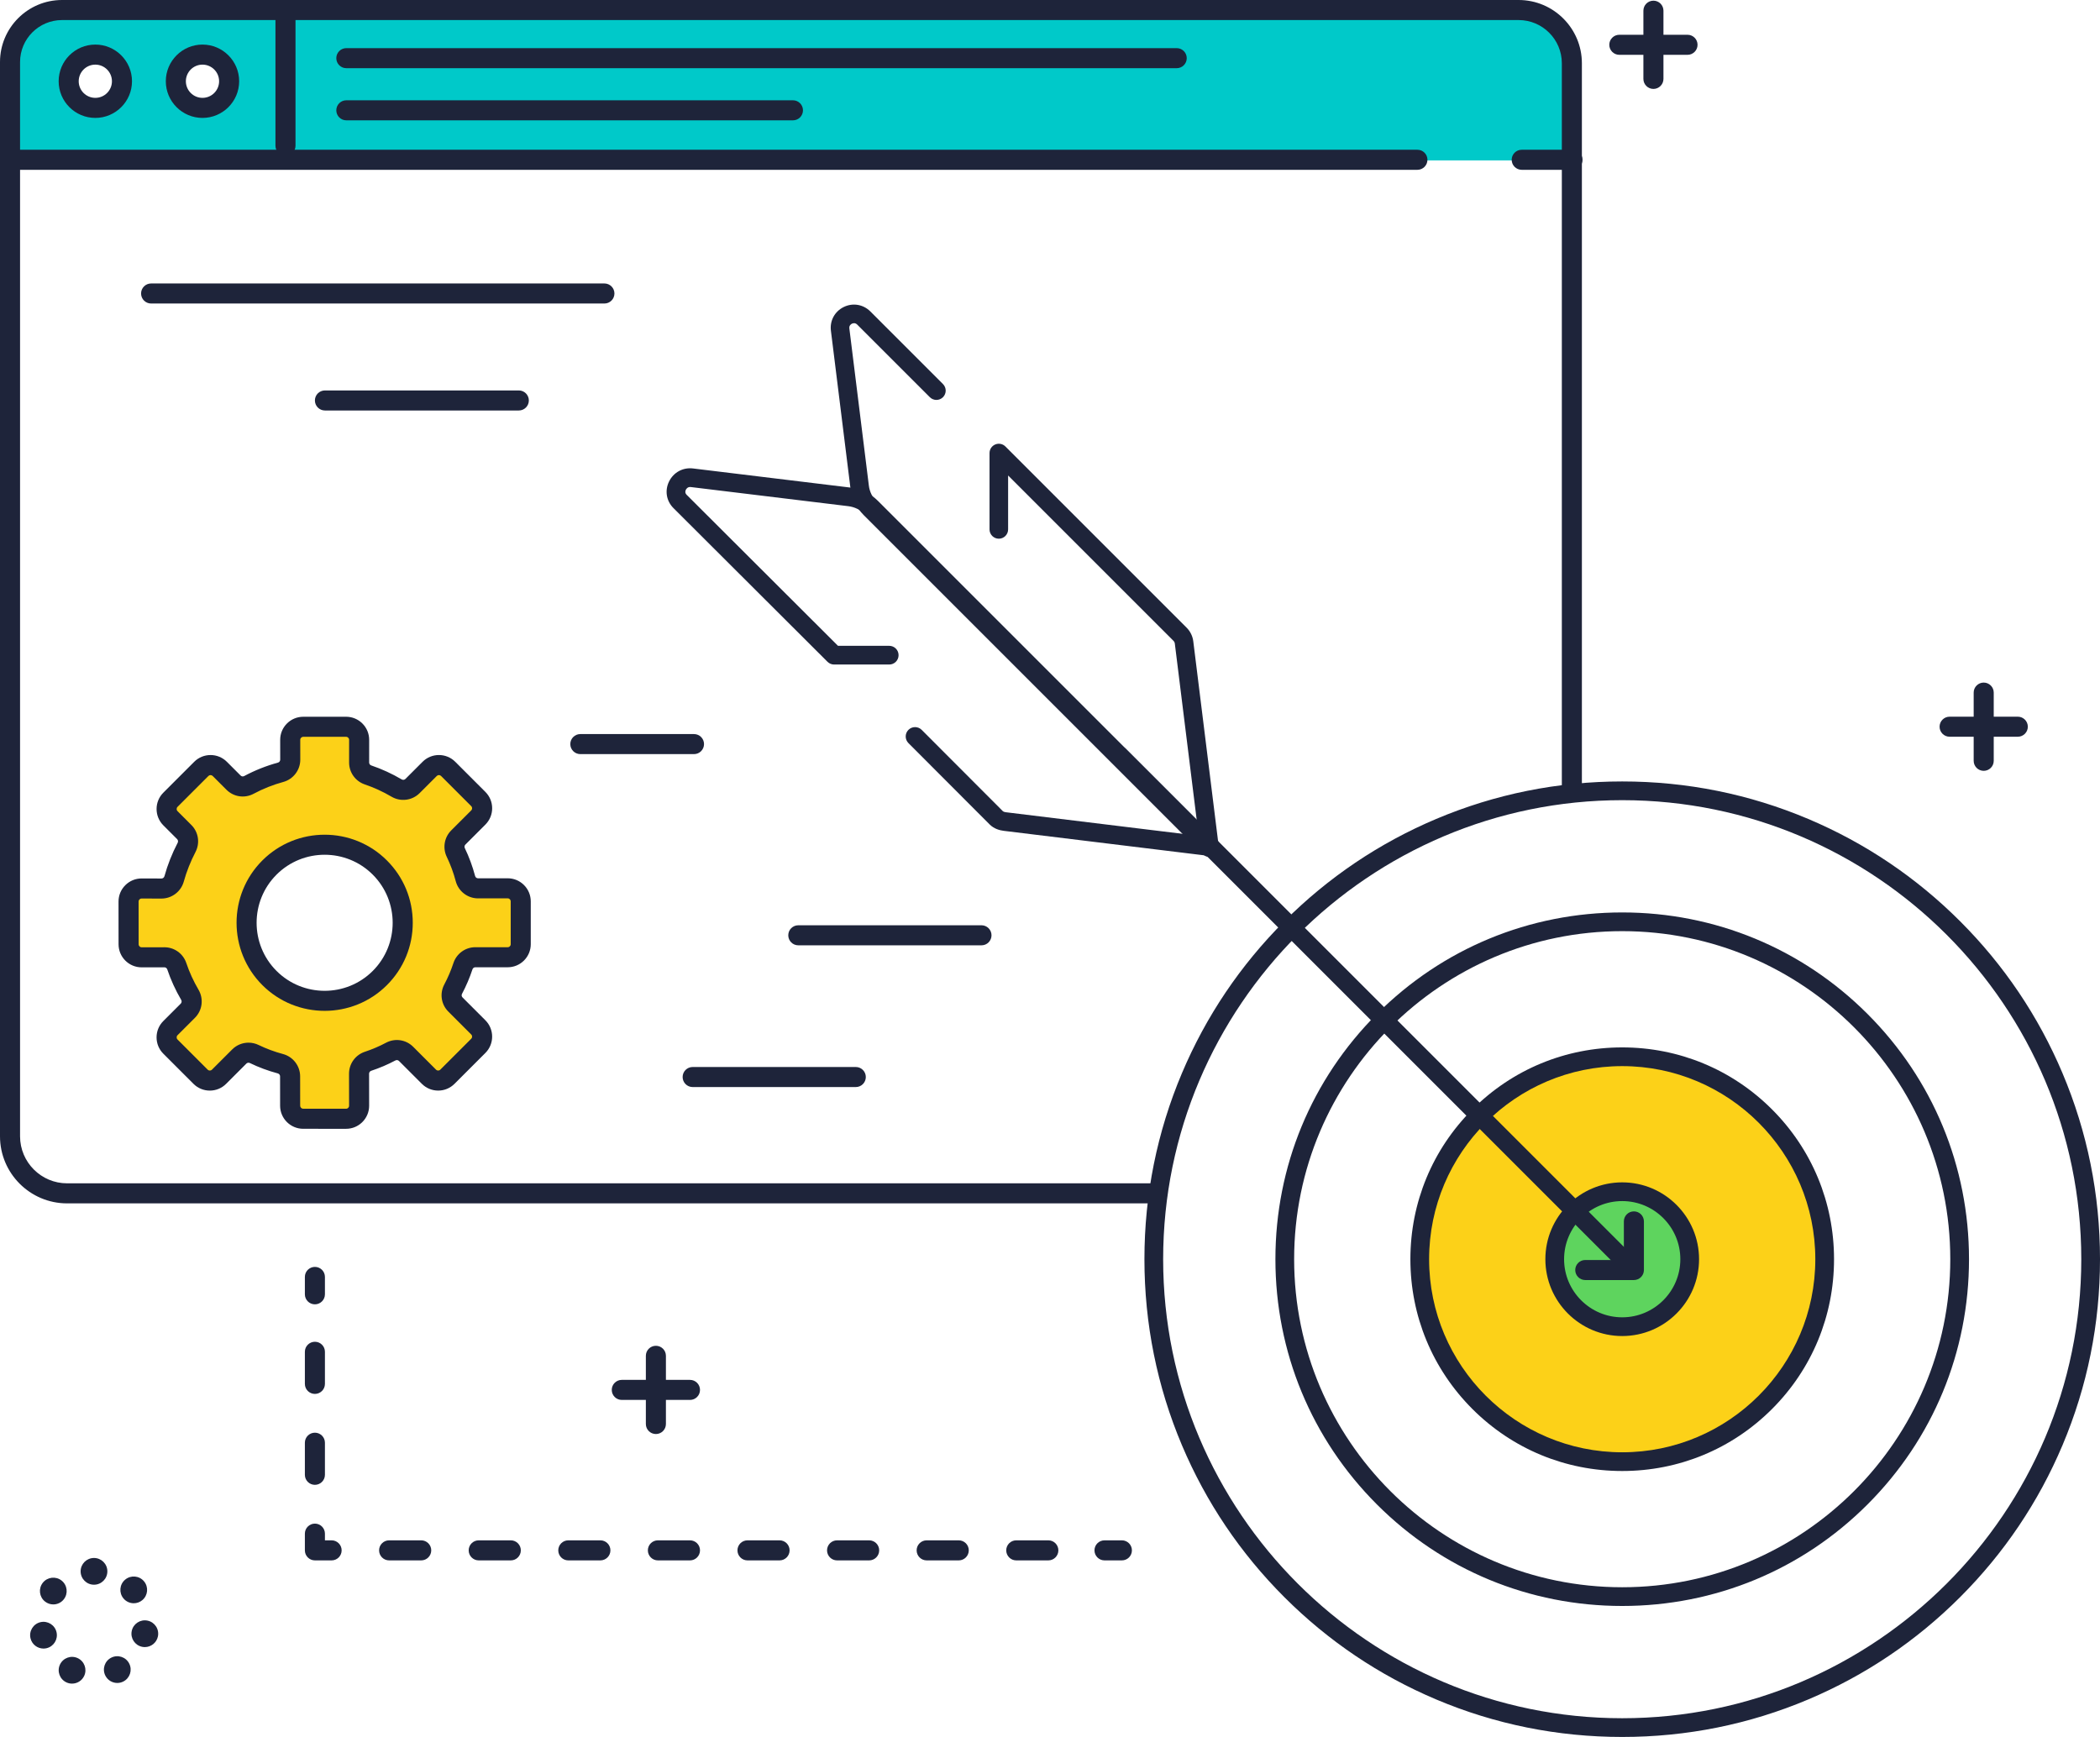 <?xml version="1.0" encoding="utf-8"?>
<!-- Generator: Adobe Illustrator 16.0.0, SVG Export Plug-In . SVG Version: 6.00 Build 0)  -->
<!DOCTYPE svg PUBLIC "-//W3C//DTD SVG 1.1//EN" "http://www.w3.org/Graphics/SVG/1.1/DTD/svg11.dtd">
<svg version="1.1" id="レイヤー_2" xmlns="http://www.w3.org/2000/svg" xmlns:xlink="http://www.w3.org/1999/xlink" x="0px"
	 y="0px" width="450.168px" height="372.369px" viewBox="0 0 450.168 372.369" enable-background="new 0 0 450.168 372.369"
	 xml:space="preserve">
<g>
	<path fill="#5ED45E" d="M347.748,255.481c-7.997,0-14.467,6.47-14.467,14.467c0,7.996,6.47,14.467,14.467,14.467
		c7.996,0,14.467-6.471,14.467-14.467C362.215,261.951,355.744,255.481,347.748,255.481z"/>
</g>
<g>
	<path fill="#FCD118" d="M108.824,190.438l-6.347,0.004c-1.272,0-2.381-0.858-2.707-2.089c-0.507-1.908-1.185-3.772-2.065-5.596
		c-0.52-1.077-0.311-2.363,0.535-3.209l4.291-4.292c1.094-1.094,1.094-2.866,0-3.961l-6.462-6.462c-1.095-1.094-2.866-1.094-3.961,0
		l-3.682,3.682c-0.907,0.907-2.312,1.074-3.417,0.422c-1.94-1.143-4.003-2.091-6.117-2.808c-1.139-0.386-1.908-1.45-1.907-2.653
		l0.002-4.868c0.001-1.548-1.253-2.803-2.802-2.803l-9.174,0.002c-1.548,0-2.802,1.257-2.801,2.805l0.006,4.249
		c0.002,1.268-0.851,2.373-2.074,2.705c-2.334,0.635-4.612,1.537-6.783,2.7c-1.088,0.583-2.428,0.386-3.301-0.486l-2.945-2.946
		c-1.094-1.094-2.867-1.094-3.961,0l-6.621,6.619c-1.094,1.095-1.094,2.867,0,3.962l2.966,2.965
		c0.872,0.871,1.061,2.204,0.491,3.298c-1.098,2.104-2.018,4.393-2.662,6.721c-0.338,1.229-1.44,2.089-2.715,2.086l-4.245-0.012
		c-1.551-0.005-2.81,1.252-2.809,2.803l0.009,9.156c0.001,1.549,1.257,2.801,2.805,2.799l4.865-0.007
		c1.207-0.003,2.273,0.769,2.659,1.912c0.714,2.117,1.659,4.182,2.799,6.124c0.648,1.105,0.481,2.507-0.425,3.412l-3.738,3.738
		c-1.094,1.094-1.094,2.867,0,3.961l6.463,6.463c1.094,1.094,2.867,1.094,3.961,0l4.34-4.34c0.847-0.848,2.135-1.055,3.213-0.533
		c1.824,0.885,3.691,1.57,5.597,2.079c1.226,0.328,2.083,1.433,2.083,2.702l0.008,6.302c0.002,1.546,1.254,2.797,2.799,2.798
		l9.186,0.004c1.55,0,2.806-1.256,2.803-2.807l-0.013-6.857c-0.002-1.211,0.776-2.281,1.927-2.663
		c1.66-0.55,3.277-1.233,4.852-2.071c1.09-0.58,2.43-0.388,3.303,0.485l4.9,4.901c1.093,1.094,2.867,1.094,3.961,0l6.619-6.621
		c1.094-1.094,1.094-2.867,0-3.961l-4.901-4.9c-0.872-0.873-1.066-2.213-0.485-3.303c0.846-1.588,1.539-3.227,2.094-4.908
		c0.381-1.149,1.449-1.929,2.66-1.928l6.928,0.003c1.548,0.001,2.803-1.254,2.803-2.801l-0.002-9.176
		C111.626,191.691,110.371,190.438,108.824,190.438z M81.43,209.663c-6.538,6.538-17.137,6.538-23.674,0
		c-6.539-6.537-6.539-17.137,0-23.674c6.537-6.538,17.136-6.538,23.674,0C87.967,192.526,87.967,203.126,81.43,209.663z"/>
</g>
<g>
	<path fill="#FCD118" d="M347.748,226.548c-23.99,0-43.4,19.411-43.4,43.4s19.41,43.4,43.4,43.4c23.988,0,43.399-19.411,43.399-43.4
		S371.736,226.548,347.748,226.548z M347.748,284.415c-7.997,0-14.467-6.471-14.467-14.467c0-7.997,6.47-14.467,14.467-14.467
		c7.996,0,14.467,6.47,14.467,14.467C362.215,277.944,355.744,284.415,347.748,284.415z"/>
</g>
<g>
	<path fill="#00C9C9" d="M326.59,2.293H12.368c-5.723,0-10.362,4.496-10.362,10.219v21.886h334.803V12.512
		C336.809,6.789,332.313,2.293,326.59,2.293z M20.434,23.129c-3.154,0-5.711-2.557-5.711-5.711s2.557-5.712,5.711-5.712
		c3.155,0,5.712,2.558,5.712,5.712S23.589,23.129,20.434,23.129z M43.406,23.129c-3.154,0-5.711-2.557-5.711-5.711
		s2.557-5.712,5.711-5.712s5.713,2.558,5.713,5.712S46.561,23.129,43.406,23.129z"/>
</g>
<g>
	<g>
		<g>
			<g>
				<path fill="#1E243A" d="M246.802,257.98H14.381C6.451,257.98,0,251.529,0,243.6V13.292C0,5.963,5.962,0,13.292,0h312.251
					c7.477,0,13.559,6.082,13.559,13.558v154.989c0,1.188-0.963,2.15-2.15,2.15s-2.148-0.962-2.148-2.15V13.558
					c0-5.104-4.154-9.258-9.26-9.258H13.292C8.333,4.3,4.3,8.334,4.3,13.292V243.6c0,5.559,4.522,10.082,10.081,10.082h232.421
					c1.187,0,2.149,0.963,2.149,2.149C248.951,257.02,247.988,257.98,246.802,257.98z"/>
			</g>
			<g>
				<path fill="#1E243A" d="M303.844,36.404H2.866c-1.187,0-2.15-0.963-2.15-2.15s0.964-2.149,2.15-2.149h300.978
					c1.188,0,2.15,0.962,2.15,2.149S305.031,36.404,303.844,36.404z"/>
			</g>
			<g>
				<path fill="#1E243A" d="M61.199,33.395c-1.188,0-2.15-0.963-2.15-2.15V4.013c0-1.187,0.963-2.149,2.15-2.149
					s2.148,0.963,2.148,2.149v27.231C63.348,32.432,62.387,33.395,61.199,33.395z"/>
			</g>
			<g>
				<g>
					<path fill="#1E243A" d="M20.434,25.279c-4.334,0-7.861-3.527-7.861-7.861c0-4.335,3.527-7.862,7.861-7.862
						c4.336,0,7.861,3.527,7.861,7.862C28.295,21.752,24.77,25.279,20.434,25.279z M20.434,13.855c-1.963,0-3.562,1.599-3.562,3.563
						c0,1.963,1.599,3.561,3.562,3.561c1.965,0,3.563-1.598,3.563-3.561C23.996,15.454,22.398,13.855,20.434,13.855z"/>
				</g>
				<g>
					<path fill="#1E243A" d="M43.406,25.279c-4.334,0-7.861-3.527-7.861-7.861c0-4.335,3.527-7.862,7.861-7.862
						c4.336,0,7.861,3.527,7.861,7.862C51.268,21.752,47.742,25.279,43.406,25.279z M43.406,13.855
						c-1.963,0-3.562,1.599-3.562,3.563c0,1.963,1.599,3.561,3.562,3.561c1.965,0,3.563-1.598,3.563-3.561
						C46.969,15.454,45.371,13.855,43.406,13.855z"/>
				</g>
			</g>
			<g>
				<g>
					<path fill="#1E243A" d="M252.248,14.619H74.24c-1.187,0-2.148-0.963-2.148-2.15s0.962-2.149,2.148-2.149h178.008
						c1.187,0,2.15,0.962,2.15,2.149S253.435,14.619,252.248,14.619z"/>
				</g>
				<g>
					<path fill="#1E243A" d="M169.98,25.798H74.24c-1.187,0-2.148-0.962-2.148-2.149s0.962-2.15,2.148-2.15h95.74
						c1.188,0,2.15,0.963,2.15,2.15S171.168,25.798,169.98,25.798z"/>
				</g>
			</g>
			<g>
				<path fill="#1E243A" d="M337.096,36.404h-10.893c-1.188,0-2.15-0.963-2.15-2.15s0.963-2.149,2.15-2.149h10.893
					c1.187,0,2.148,0.962,2.148,2.149S338.282,36.404,337.096,36.404z"/>
			</g>
		</g>
		<g>
			<path fill="#1E243A" d="M69.592,216.707c-4.838,0-9.674-1.841-13.357-5.523c-7.365-7.365-7.365-19.35,0-26.715l0,0
				c7.365-7.365,19.35-7.365,26.715,0c3.568,3.568,5.533,8.313,5.533,13.357s-1.965,9.789-5.533,13.357
				C79.268,214.866,74.43,216.707,69.592,216.707z M59.275,187.508c-5.689,5.689-5.689,14.946,0,20.635
				c5.688,5.689,14.945,5.689,20.634,0c5.688-5.688,5.688-14.945,0-20.635C74.221,181.82,64.964,181.82,59.275,187.508
				L59.275,187.508z"/>
		</g>
		<g>
			<path fill="#1E243A" d="M74.182,241.994c-0.001,0-0.002,0-0.002,0l-9.186-0.003c-2.727-0.001-4.945-2.22-4.949-4.945
				l-0.006-6.302c-0.001-0.292-0.202-0.551-0.488-0.627c-2.067-0.552-4.079-1.299-5.98-2.221c-0.258-0.125-0.561-0.078-0.756,0.117
				l-4.34,4.34c-0.934,0.936-2.178,1.45-3.5,1.45s-2.566-0.515-3.501-1.45l-6.462-6.463c-0.936-0.934-1.449-2.178-1.449-3.5
				s0.514-2.565,1.449-3.5l3.738-3.738c0.208-0.209,0.245-0.539,0.09-0.805c-1.22-2.078-2.223-4.273-2.982-6.525
				c-0.09-0.27-0.338-0.449-0.615-0.449H35.24l-4.865,0.008c-0.003,0-0.006,0-0.009,0c-1.319,0-2.562-0.514-3.496-1.445
				c-0.937-0.936-1.452-2.178-1.454-3.502l-0.008-9.156c-0.002-1.325,0.516-2.571,1.453-3.508c0.936-0.934,2.177-1.447,3.498-1.447
				c0.004,0,0.008,0,0.013,0l4.245,0.012h0.002c0.297,0,0.552-0.204,0.637-0.508c0.671-2.432,1.623-4.834,2.826-7.143
				c0.139-0.267,0.097-0.582-0.105-0.783l-2.965-2.966c-1.93-1.931-1.93-5.071,0-7.001l6.62-6.62c1.931-1.931,5.071-1.931,7.001,0
				l2.946,2.946c0.203,0.203,0.511,0.248,0.766,0.111c2.293-1.229,4.728-2.197,7.233-2.879c0.289-0.078,0.49-0.337,0.489-0.629
				l-0.005-4.248c-0.002-1.324,0.512-2.568,1.447-3.506c0.936-0.936,2.179-1.451,3.502-1.451l9.174-0.002l0,0
				c1.324,0,2.566,0.516,3.502,1.45c0.936,0.936,1.45,2.18,1.449,3.503l-0.002,4.867c0,0.279,0.18,0.525,0.447,0.617
				c2.25,0.763,4.443,1.77,6.52,2.992c0.265,0.155,0.596,0.119,0.805-0.091l3.682-3.682c1.931-1.931,5.071-1.931,7.002,0
				l6.462,6.462c0.935,0.936,1.45,2.178,1.45,3.502c0,1.321-0.516,2.564-1.45,3.5l-4.292,4.291
				c-0.195,0.195-0.242,0.498-0.118,0.754c0.913,1.892,1.655,3.903,2.206,5.98c0.076,0.287,0.336,0.489,0.628,0.489h0.001
				l6.346-0.003c0.002,0,0.002,0,0.004,0c1.321,0,2.563,0.514,3.499,1.449c0.936,0.934,1.45,2.178,1.452,3.5v9.176
				c0.001,1.323-0.514,2.566-1.449,3.502s-2.179,1.449-3.5,1.449c-0.002,0-0.002,0-0.004,0l-6.926-0.002h-0.001
				c-0.28,0-0.528,0.182-0.618,0.451c-0.601,1.82-1.354,3.585-2.238,5.246c-0.137,0.258-0.094,0.568,0.109,0.771l4.901,4.901
				c1.931,1.93,1.931,5.07,0,7.001l-6.62,6.62c-0.936,0.936-2.178,1.45-3.501,1.45c-1.322,0-2.565-0.515-3.5-1.45l-4.9-4.9
				c-0.202-0.203-0.513-0.246-0.772-0.108c-1.635,0.87-3.379,1.616-5.186,2.214c-0.271,0.091-0.452,0.34-0.452,0.619l0.012,6.857
				c0.003,1.326-0.512,2.57-1.448,3.508C76.748,241.479,75.505,241.994,74.182,241.994z M53.275,223.527
				c0.735,0,1.479,0.164,2.17,0.5c1.656,0.803,3.411,1.453,5.215,1.936c2.163,0.578,3.676,2.543,3.678,4.777l0.008,6.301
				c0,0.358,0.291,0.65,0.65,0.65l9.186,0.004l0,0c0.223,0,0.373-0.104,0.461-0.191c0.086-0.086,0.19-0.237,0.189-0.461
				l-0.012-6.857c-0.004-2.14,1.362-4.031,3.399-4.707c1.575-0.523,3.095-1.172,4.517-1.93c1.94-1.033,4.285-0.686,5.834,0.863
				l4.9,4.9c0.158,0.158,0.338,0.191,0.46,0.191c0.124,0,0.304-0.033,0.46-0.191l6.62-6.619c0.157-0.158,0.191-0.338,0.191-0.461
				s-0.034-0.303-0.191-0.46l-4.9-4.901c-1.55-1.549-1.896-3.893-0.864-5.832c0.77-1.445,1.426-2.984,1.951-4.572
				c0.673-2.037,2.563-3.404,4.7-3.404h0.003l6.926,0.004h0.002c0.223,0,0.373-0.104,0.459-0.191
				c0.088-0.086,0.191-0.236,0.191-0.46l-0.002-9.176c0-0.223-0.104-0.374-0.191-0.46c-0.087-0.088-0.236-0.191-0.459-0.191h-0.001
				l0,0l-6.347,0.004h-0.003c-2.239,0-4.206-1.516-4.783-3.686c-0.481-1.814-1.129-3.568-1.923-5.214
				c-0.918-1.901-0.536-4.177,0.949-5.665l4.292-4.291c0.157-0.158,0.191-0.338,0.191-0.459c0-0.124-0.034-0.304-0.19-0.461
				l-6.463-6.462c-0.254-0.255-0.666-0.255-0.92,0l-3.682,3.681c-1.596,1.596-4.073,1.906-6.027,0.756
				c-1.823-1.074-3.747-1.957-5.719-2.625c-2.014-0.684-3.367-2.568-3.366-4.691l0.003-4.867c0-0.224-0.104-0.373-0.191-0.461
				c-0.086-0.087-0.237-0.191-0.461-0.191l-9.173,0.002c-0.224,0-0.374,0.104-0.461,0.191s-0.19,0.237-0.19,0.461l0.006,4.248
				c0.003,2.23-1.502,4.197-3.66,4.784c-2.193,0.597-4.324,1.444-6.332,2.521c-1.938,1.037-4.283,0.691-5.836-0.861l-2.946-2.946
				c-0.254-0.255-0.667-0.255-0.921,0l-6.619,6.619c-0.254,0.255-0.254,0.667,0,0.921l2.965,2.965
				c1.535,1.537,1.889,3.872,0.877,5.813c-1.049,2.012-1.912,4.19-2.496,6.301c-0.598,2.162-2.568,3.66-4.793,3.66l-4.245-0.01
				h-0.001c-0.223,0-0.373,0.103-0.461,0.189c-0.087,0.087-0.19,0.238-0.19,0.461l0.007,9.157c0.001,0.223,0.105,0.373,0.191,0.46
				c0.088,0.087,0.238,0.19,0.46,0.19c0.001,0,0.001,0,0.001,0l4.867-0.008c0.002,0,0.004,0,0.008,0c2.125,0,4.01,1.356,4.69,3.376
				c0.665,1.973,1.544,3.896,2.616,5.723c1.145,1.953,0.834,4.429-0.76,6.021l-3.736,3.736c-0.158,0.158-0.191,0.338-0.191,0.461
				s0.033,0.303,0.191,0.461l6.461,6.461c0.158,0.158,0.338,0.191,0.461,0.191s0.303-0.033,0.46-0.191l4.34-4.339
				C50.722,224.027,51.988,223.527,53.275,223.527z M108.824,190.438h0.002H108.824z"/>
		</g>
	</g>
	<g>
		<path fill="#1E243A" d="M129.563,65.068H32.391c-1.188,0-2.149-0.962-2.149-2.15c0-1.187,0.962-2.149,2.149-2.149h97.173
			c1.188,0,2.149,0.963,2.149,2.149C131.713,64.106,130.751,65.068,129.563,65.068z"/>
	</g>
	<g>
		<path fill="#1E243A" d="M111.219,88H69.654c-1.188,0-2.149-0.963-2.149-2.149c0-1.188,0.962-2.149,2.149-2.149h41.564
			c1.187,0,2.148,0.962,2.148,2.149C113.367,87.037,112.405,88,111.219,88z"/>
	</g>
	<g>
		<path fill="#1E243A" d="M183.453,233.043h-34.971c-1.188,0-2.15-0.963-2.15-2.15c0-1.187,0.963-2.148,2.15-2.148h34.971
			c1.188,0,2.149,0.962,2.149,2.148C185.603,232.08,184.641,233.043,183.453,233.043z"/>
	</g>
	<g>
		<path fill="#1E243A" d="M210.397,202.658h-39.271c-1.188,0-2.149-0.962-2.149-2.15c0-1.187,0.962-2.148,2.149-2.148h39.271
			c1.188,0,2.149,0.962,2.149,2.148C212.547,201.696,211.585,202.658,210.397,202.658z"/>
	</g>
	<g>
		<path fill="#1E243A" d="M148.77,161.668h-24.365c-1.188,0-2.15-0.962-2.15-2.15c0-1.187,0.963-2.148,2.15-2.148h24.365
			c1.187,0,2.149,0.962,2.149,2.148C150.919,160.706,149.956,161.668,148.77,161.668z"/>
	</g>
</g>
<g>
	<g>
		<g>
			<g>
				<path fill="#1E243A" d="M347.748,372.369c-13.838,0-27.258-2.706-39.887-8.043c-12.199-5.155-23.15-12.536-32.553-21.939
					c-9.402-9.401-16.783-20.354-21.939-32.553c-5.336-12.629-8.043-26.049-8.043-39.886c0-13.838,2.707-27.257,8.043-39.886
					c5.156-12.199,12.537-23.151,21.939-32.554c9.402-9.401,20.354-16.783,32.553-21.938c12.629-5.337,26.049-8.043,39.887-8.043
					c13.837,0,27.256,2.706,39.885,8.043c12.199,5.155,23.152,12.537,32.555,21.938c9.401,9.402,16.783,20.354,21.938,32.554
					c5.337,12.629,8.043,26.048,8.043,39.886c0,13.837-2.706,27.257-8.043,39.886c-5.154,12.199-12.536,23.151-21.938,32.553
					c-9.402,9.403-20.355,16.784-32.555,21.939C375.004,369.663,361.585,372.369,347.748,372.369z M347.748,171.541
					c-54.263,0-98.408,44.145-98.408,98.407s44.146,98.407,98.408,98.407c54.262,0,98.407-44.145,98.407-98.407
					S402.01,171.541,347.748,171.541z"/>
			</g>
			<g>
				<path fill="#1E243A" d="M347.748,344.289c-19.873,0-38.547-7.729-52.58-21.762c-14.032-14.033-21.762-32.706-21.762-52.579
					s7.729-38.546,21.762-52.579c14.033-14.033,32.707-21.761,52.58-21.761c19.872,0,38.545,7.728,52.578,21.761
					s21.762,32.706,21.762,52.579s-7.729,38.546-21.762,52.579S367.62,344.289,347.748,344.289z M347.748,199.621
					c-38.779,0-70.328,31.549-70.328,70.327s31.549,70.327,70.328,70.327c38.777,0,70.326-31.549,70.326-70.327
					S386.525,199.621,347.748,199.621z"/>
			</g>
			<g>
				<path fill="#1E243A" d="M347.748,315.355c-12.139,0-23.544-4.721-32.115-13.293c-8.572-8.57-13.293-19.977-13.293-32.114
					s4.721-23.544,13.293-32.114c8.571-8.571,19.977-13.292,32.115-13.292c12.138,0,23.543,4.721,32.113,13.292
					c8.572,8.57,13.293,19.977,13.293,32.114s-4.721,23.544-13.292,32.114C371.291,310.635,359.886,315.355,347.748,315.355z
					 M347.748,228.555c-22.825,0-41.395,18.568-41.395,41.394c0,22.824,18.569,41.394,41.395,41.394
					c22.824,0,41.393-18.569,41.393-41.394C389.141,247.123,370.572,228.555,347.748,228.555z"/>
			</g>
			<g>
				<path fill="#1E243A" d="M347.748,286.422c-9.084,0-16.475-7.39-16.475-16.474c0-9.083,7.391-16.474,16.475-16.474
					c9.082,0,16.473,7.391,16.473,16.474C364.221,279.032,356.83,286.422,347.748,286.422z M347.748,257.488
					c-6.871,0-12.461,5.589-12.461,12.46c0,6.87,5.59,12.46,12.461,12.46c6.869,0,12.459-5.59,12.459-12.46
					C360.207,263.077,354.617,257.488,347.748,257.488z"/>
			</g>
		</g>
	</g>
	<g>
		<g>
			<path fill="#1E243A" d="M348.394,272.403c-0.509,0-1.02-0.194-1.409-0.583L238.508,163.342c-0.778-0.777-0.778-2.039,0-2.816
				c0.778-0.778,2.039-0.778,2.817,0l108.478,108.477c0.777,0.779,0.777,2.04,0,2.818
				C349.413,272.209,348.904,272.403,348.394,272.403z"/>
		</g>
		<g>
			<path fill="#1E243A" d="M259.502,183.518c-0.08,0-0.162-0.005-0.244-0.016l-44.101-5.389c-0.856-0.105-2.069-0.428-3.001-1.359
				l-17.42-17.451c-0.781-0.785-0.781-2.055,0.003-2.839c0.785-0.782,2.056-0.781,2.838,0.003l17.419,17.451
				c0.038,0.038,0.242,0.162,0.651,0.213l38.318,4.682l-68.614-68.609c-0.922-0.923-2.162-1.521-3.489-1.687l-33.778-4.104
				c-0.678-0.085-0.981,0.424-1.059,0.581c-0.112,0.229-0.239,0.674,0.168,1.082l32.443,32.374h10.982
				c1.108,0,2.006,0.897,2.006,2.007c0,1.107-0.897,2.006-2.006,2.006h-11.813c-0.531,0-1.04-0.211-1.416-0.586l-33.033-32.962
				c-1.517-1.517-1.885-3.745-0.938-5.683c0.963-1.972,2.986-3.07,5.154-2.803l33.777,4.104c2.215,0.275,4.287,1.28,5.838,2.832
				l72.73,72.727c0.605,0.605,0.761,1.528,0.385,2.297C260.967,183.085,260.262,183.518,259.502,183.518z"/>
		</g>
		<g>
			<path fill="#1E243A" d="M259.283,183.732c-0.518,0-1.027-0.201-1.41-0.584l-72.73-72.73c-1.561-1.561-2.569-3.625-2.841-5.814
				l-4.182-33.706c-0.266-2.141,0.815-4.136,2.753-5.083c1.938-0.946,4.176-0.572,5.701,0.953l15.569,15.568
				c0.778,0.778,0.778,2.039,0,2.817s-2.039,0.778-2.817,0l-15.568-15.568c-0.451-0.452-0.945-0.283-1.135-0.19
				c-0.191,0.094-0.627,0.379-0.549,1.012l4.182,33.707c0.162,1.313,0.768,2.552,1.703,3.486l68.632,68.633l-4.747-38.266
				c-0.027-0.219-0.127-0.424-0.283-0.578l-35.455-35.455v11.561c0,1.1-0.892,1.992-1.992,1.992c-1.1,0-1.992-0.893-1.992-1.992
				V97.123c0-0.805,0.486-1.531,1.23-1.84s1.602-0.139,2.171,0.432l38.856,38.856c0.779,0.779,1.283,1.811,1.419,2.905l5.462,44.019
				c0.104,0.845-0.339,1.661-1.104,2.035C259.878,183.666,259.579,183.732,259.283,183.732z"/>
		</g>
	</g>
</g>
<g>
	<path fill="#1E243A" d="M350.251,274.418h-10.425c-1.187,0-2.149-0.963-2.149-2.15s0.963-2.149,2.149-2.149h8.275v-8.274
		c0-1.188,0.962-2.149,2.149-2.149c1.187,0,2.149,0.962,2.149,2.149v10.424C352.4,273.455,351.438,274.418,350.251,274.418z"/>
</g>
<g>
	<g>
		<path fill="#1E243A" d="M67.505,279.623c-1.187,0-2.15-0.963-2.15-2.15v-3.727c0-1.188,0.964-2.149,2.15-2.149
			s2.149,0.962,2.149,2.149v3.727C69.654,278.66,68.691,279.623,67.505,279.623z"/>
	</g>
	<g>
		<path fill="#1E243A" d="M67.505,318.32c-1.187,0-2.15-0.963-2.15-2.15v-6.879c0-1.188,0.964-2.15,2.15-2.15
			s2.149,0.963,2.149,2.15v6.879C69.654,317.357,68.691,318.32,67.505,318.32z M67.505,298.828c-1.187,0-2.15-0.963-2.15-2.15
			v-6.879c0-1.188,0.964-2.15,2.15-2.15s2.149,0.963,2.149,2.15v6.879C69.654,297.865,68.691,298.828,67.505,298.828z"/>
	</g>
	<g>
		<path fill="#1E243A" d="M71.088,334.516h-3.583c-1.187,0-2.15-0.963-2.15-2.15v-3.583c0-1.187,0.964-2.149,2.15-2.149
			s2.149,0.963,2.149,2.149v1.434h1.434c1.188,0,2.149,0.962,2.149,2.149S72.275,334.516,71.088,334.516z"/>
	</g>
	<g>
		<path fill="#1E243A" d="M224.73,334.516h-6.881c-1.187,0-2.148-0.963-2.148-2.15s0.962-2.149,2.148-2.149h6.881
			c1.188,0,2.148,0.962,2.148,2.149S225.918,334.516,224.73,334.516z M205.525,334.516h-6.88c-1.188,0-2.15-0.963-2.15-2.15
			s0.962-2.149,2.15-2.149h6.88c1.186,0,2.148,0.962,2.148,2.149S206.711,334.516,205.525,334.516z M186.319,334.516h-6.88
			c-1.187,0-2.15-0.963-2.15-2.15s0.964-2.149,2.15-2.149h6.88c1.187,0,2.149,0.962,2.149,2.149S187.506,334.516,186.319,334.516z
			 M167.114,334.516h-6.88c-1.188,0-2.149-0.963-2.149-2.15s0.962-2.149,2.149-2.149h6.88c1.187,0,2.149,0.962,2.149,2.149
			S168.301,334.516,167.114,334.516z M147.908,334.516h-6.879c-1.188,0-2.15-0.963-2.15-2.15s0.963-2.149,2.15-2.149h6.879
			c1.188,0,2.15,0.962,2.15,2.149S149.097,334.516,147.908,334.516z M128.703,334.516h-6.879c-1.188,0-2.15-0.963-2.15-2.15
			s0.963-2.149,2.15-2.149h6.879c1.188,0,2.15,0.962,2.15,2.149S129.891,334.516,128.703,334.516z M109.498,334.516h-6.879
			c-1.188,0-2.15-0.963-2.15-2.15s0.963-2.149,2.15-2.149h6.879c1.188,0,2.15,0.962,2.15,2.149S110.686,334.516,109.498,334.516z
			 M90.293,334.516h-6.879c-1.188,0-2.15-0.963-2.15-2.15s0.963-2.149,2.15-2.149h6.879c1.188,0,2.15,0.962,2.15,2.149
			S91.48,334.516,90.293,334.516z"/>
	</g>
	<g>
		<path fill="#1E243A" d="M240.496,334.516h-3.727c-1.188,0-2.15-0.963-2.15-2.15s0.963-2.149,2.15-2.149h3.727
			c1.187,0,2.148,0.962,2.148,2.149S241.683,334.516,240.496,334.516z"/>
	</g>
</g>
<g>
	<path fill="#1E243A" d="M14.234,360.666c-1.434-0.671-2.053-2.377-1.383-3.81l0,0c0.668-1.436,2.377-2.056,3.811-1.384l0,0
		c1.433,0.67,2.052,2.376,1.384,3.809l0,0c-0.487,1.043-1.522,1.654-2.6,1.654l0,0C15.039,360.936,14.627,360.85,14.234,360.666z
		 M22.581,359.216c-0.711-1.413-0.142-3.136,1.272-3.847l0,0l0,0l0,0c1.413-0.714,3.139-0.144,3.85,1.272l0,0
		c0.711,1.413,0.141,3.136-1.273,3.847l0,0c-0.412,0.209-0.854,0.307-1.287,0.307l0,0C24.094,360.795,23.085,360.219,22.581,359.216
		z M6.537,351.213c-0.363-1.543,0.591-3.088,2.13-3.451l0,0c1.542-0.361,3.084,0.593,3.448,2.133l0,0l0,0l0,0
		c0.364,1.539-0.591,3.084-2.13,3.447l0,0c-0.224,0.053-0.444,0.078-0.662,0.078l0,0C8.025,353.42,6.847,352.531,6.537,351.213z
		 M30.467,353.044c-1.551-0.317-2.549-1.831-2.23-3.386l0,0c0.318-1.55,1.834-2.547,3.383-2.229l0,0
		c1.553,0.317,2.551,1.834,2.232,3.385l0,0c-0.278,1.355-1.473,2.29-2.807,2.29l0,0C30.856,353.104,30.662,353.084,30.467,353.044z
		 M9.647,343.336c-1.241-0.98-1.45-2.783-0.471-4.025l0,0c0.983-1.24,2.786-1.45,4.028-0.47l0,0c1.241,0.983,1.45,2.786,0.467,4.027
		l0,0c-0.564,0.716-1.402,1.089-2.248,1.089l0,0C10.8,343.957,10.172,343.754,9.647,343.336z M26.477,342.682
		c-1.021-1.213-0.863-3.018,0.35-4.035l0,0c1.213-1.021,3.021-0.863,4.039,0.35l0,0c1.018,1.212,0.859,3.021-0.353,4.038l0,0
		c-0.536,0.45-1.19,0.671-1.841,0.671l0,0C27.855,343.705,27.041,343.358,26.477,342.682z M17.283,336.865
		c0-1.582,1.284-2.866,2.867-2.866l0,0c1.582,0,2.865,1.284,2.865,2.866l0,0c0,1.586-1.283,2.867-2.865,2.867l0,0
		C18.567,339.732,17.283,338.451,17.283,336.865z"/>
</g>
<g>
	<g>
		<path fill="#1E243A" d="M354.438,19.063c-1.188,0-2.15-0.963-2.15-2.15V2.293c0-1.188,0.963-2.149,2.15-2.149
			s2.149,0.962,2.149,2.149v14.619C356.587,18.1,355.625,19.063,354.438,19.063z"/>
	</g>
	<g>
		<path fill="#1E243A" d="M361.746,11.753h-14.619c-1.187,0-2.149-0.963-2.149-2.15s0.963-2.149,2.149-2.149h14.619
			c1.188,0,2.15,0.962,2.15,2.149S362.934,11.753,361.746,11.753z"/>
	</g>
</g>
<g>
	<g>
		<path fill="#1E243A" d="M425.238,165.251c-1.188,0-2.149-0.962-2.149-2.149v-14.619c0-1.188,0.962-2.15,2.149-2.15
			s2.15,0.963,2.15,2.15v14.619C427.389,164.289,426.426,165.251,425.238,165.251z"/>
	</g>
	<g>
		<path fill="#1E243A" d="M432.548,157.941H417.93c-1.188,0-2.15-0.963-2.15-2.149c0-1.188,0.963-2.149,2.15-2.149h14.618
			c1.188,0,2.149,0.962,2.149,2.149C434.697,156.979,433.735,157.941,432.548,157.941z"/>
	</g>
</g>
<g>
	<g>
		<path fill="#1E243A" d="M140.6,307.428c-1.188,0-2.15-0.963-2.15-2.15v-14.619c0-1.188,0.963-2.149,2.15-2.149
			c1.187,0,2.15,0.962,2.15,2.149v14.619C142.75,306.465,141.786,307.428,140.6,307.428z"/>
	</g>
	<g>
		<path fill="#1E243A" d="M147.908,300.118H133.29c-1.188,0-2.149-0.962-2.149-2.149s0.962-2.15,2.149-2.15h14.618
			c1.188,0,2.15,0.963,2.15,2.15S149.097,300.118,147.908,300.118z"/>
	</g>
</g>
</svg>
